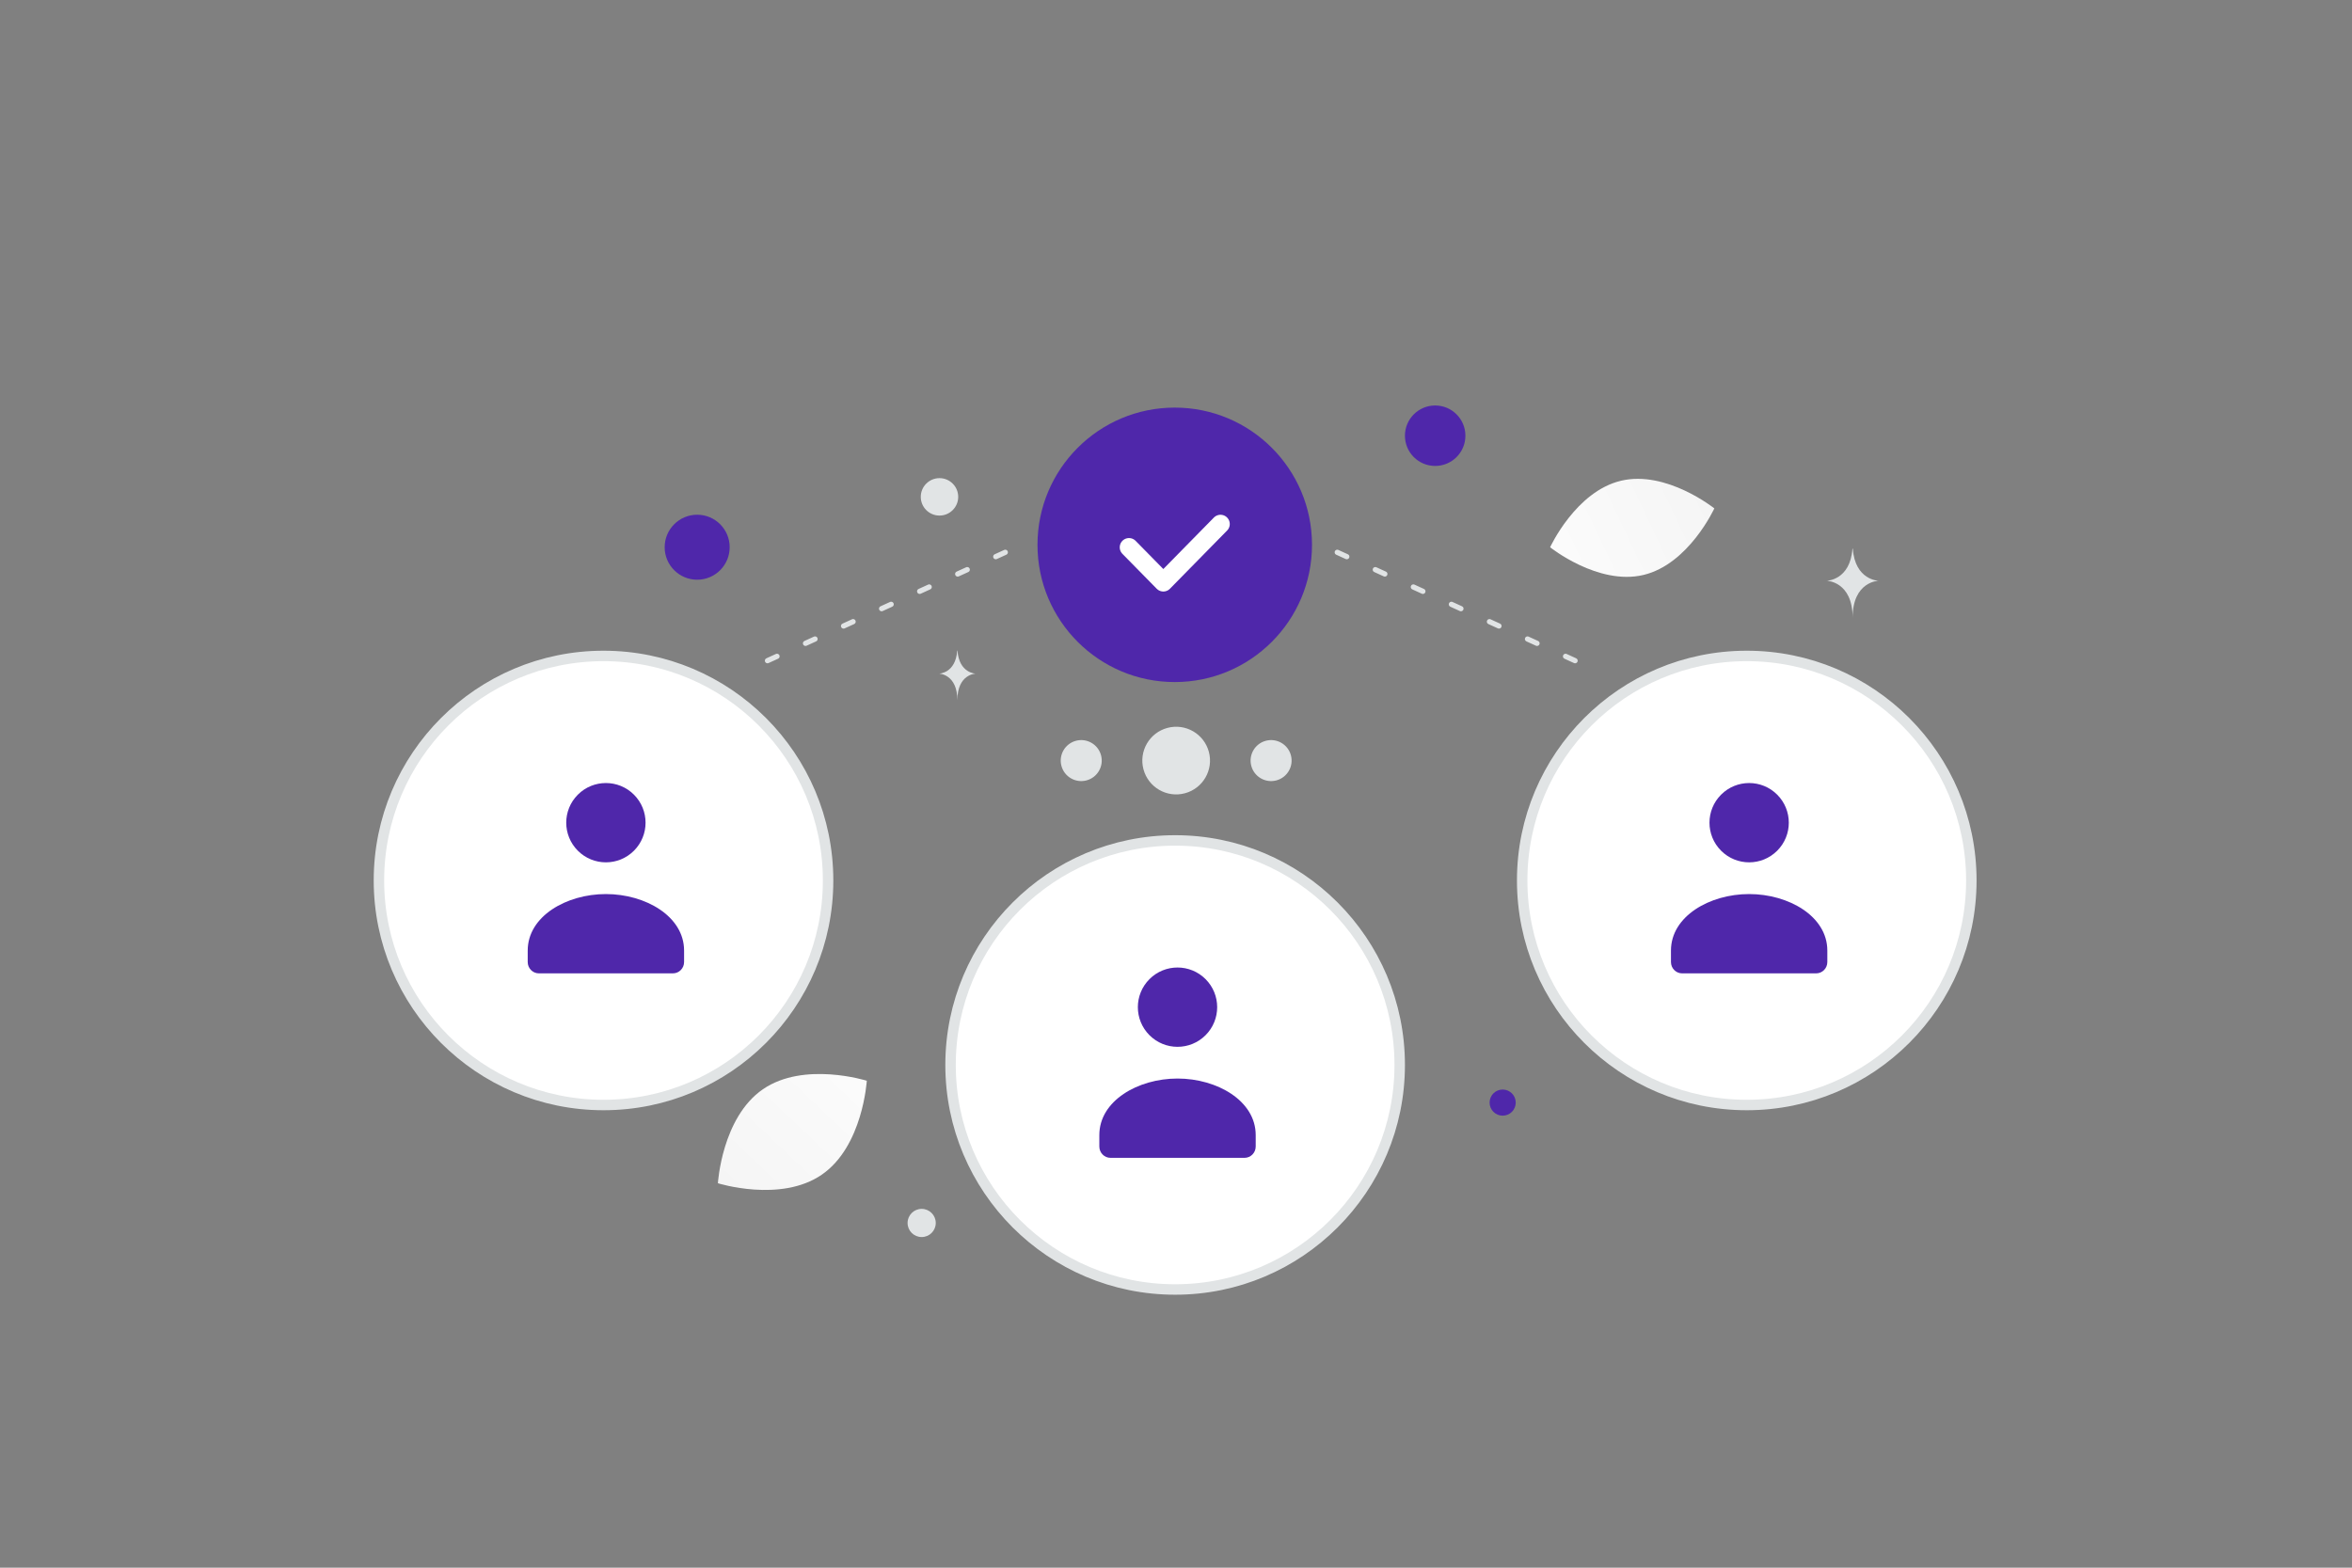 <svg width="900" height="600" viewBox="0 0 900 600" fill="none" xmlns="http://www.w3.org/2000/svg">
<rect x="0" y="0" width="900" height="600" fill="#808080" stroke="none"/>
<g clip-path="url(#clip0_1235_20741)">
<path d="M628.854 220.056C611.506 224.166 593.158 209.454 593.158 209.454C593.158 209.454 602.949 188.086 620.303 183.989C637.651 179.879 655.993 194.579 655.993 194.579C655.993 194.579 646.202 215.946 628.854 220.056Z" fill="url(#paint0_linear_1235_20741)"/>
<path d="M291.922 416.891C307.65 406.057 331.679 413.631 331.679 413.631C331.679 413.631 330.191 438.765 314.452 449.588C298.724 460.422 274.707 452.859 274.707 452.859C274.707 452.859 276.194 427.724 291.922 416.891Z" fill="url(#paint1_linear_1235_20741)"/>
<path d="M693.309 298.879C686.31 298.879 680.637 304.306 680.637 311C680.637 317.694 686.31 323.121 693.309 323.121C700.308 323.121 705.981 317.694 705.981 311C705.981 304.306 700.308 298.879 693.309 298.879Z" fill="#4F27AA"/>
<path d="M266.775 221.876C259.906 221.876 254.337 216.307 254.337 209.438C254.337 202.569 259.906 197 266.775 197C273.644 197 279.213 202.569 279.213 209.438C279.213 216.307 273.644 221.876 266.775 221.876Z" fill="#4F27AA"/>
<path d="M549.173 178.331C542.783 178.331 537.603 173.151 537.603 166.761C537.603 160.371 542.783 155.191 549.173 155.191C555.563 155.191 560.743 160.371 560.743 166.761C560.743 173.151 555.563 178.331 549.173 178.331Z" fill="#4F27AA"/>
<path d="M575 427C572.239 427 570 424.761 570 422C570 419.239 572.239 417 575 417C577.761 417 580 419.239 580 422C580 424.761 577.761 427 575 427Z" fill="#4F27AA"/>
<path d="M232.592 349.673C226.547 349.673 221.647 344.773 221.647 338.728C221.647 332.683 226.547 327.783 232.592 327.783C238.637 327.783 243.537 332.683 243.537 338.728C243.537 344.773 238.637 349.673 232.592 349.673Z" fill="#E1E4E5"/>
<path d="M352.679 473.458C349.701 473.458 347.286 471.043 347.286 468.065C347.286 465.086 349.701 462.672 352.679 462.672C355.657 462.672 358.072 465.086 358.072 468.065C358.072 471.043 355.657 473.458 352.679 473.458Z" fill="#E1E4E5"/>
<path d="M267.646 273.003C268.416 275.876 266.711 278.828 263.839 279.597C260.967 280.367 258.015 278.663 257.245 275.79C256.476 272.918 258.18 269.966 261.052 269.196C263.925 268.427 266.877 270.131 267.646 273.003Z" fill="#E1E4E5"/>
<path d="M359.5 197.324C355.545 197.324 352.338 194.117 352.338 190.162C352.338 186.207 355.545 183 359.5 183C363.456 183 366.662 186.207 366.662 190.162C366.662 194.117 363.456 197.324 359.5 197.324Z" fill="#E1E4E5"/>
<path d="M606.372 297.289C603.329 297.289 600.863 295.316 600.863 292.882C600.863 290.448 603.329 288.475 606.372 288.475C609.414 288.475 611.881 290.448 611.881 292.882C611.881 295.316 609.414 297.289 606.372 297.289Z" fill="#E1E4E5"/>
<path d="M708.842 210H708.987C709.84 222.093 718.833 222.279 718.833 222.279C718.833 222.279 708.916 222.472 708.916 236.445C708.916 222.472 698.999 222.279 698.999 222.279C698.999 222.279 707.989 222.093 708.842 210ZM366.286 249H366.387C366.99 257.688 373.338 257.822 373.338 257.822C373.338 257.822 366.338 257.961 366.338 268C366.338 257.961 359.338 257.822 359.338 257.822C359.338 257.822 365.683 257.688 366.286 249Z" fill="#E1E4E5"/>
<path d="M462.573 287.747C464.424 294.655 460.324 301.756 453.416 303.607C446.507 305.458 439.406 301.359 437.555 294.45C435.704 287.542 439.804 280.441 446.712 278.59C453.62 276.739 460.721 280.838 462.573 287.747Z" fill="#E1E4E5"/>
<path d="M493.969 289.068C495.09 293.254 492.606 297.556 488.421 298.677C484.235 299.799 479.933 297.315 478.811 293.129C477.69 288.944 480.174 284.642 484.359 283.52C488.545 282.399 492.847 284.882 493.969 289.068Z" fill="#E1E4E5"/>
<path d="M421.317 289.068C422.438 293.254 419.955 297.556 415.769 298.677C411.583 299.799 407.281 297.315 406.16 293.129C405.038 288.944 407.522 284.642 411.708 283.52C415.893 282.399 420.195 284.882 421.317 289.068Z" fill="#E1E4E5"/>
<path d="M230.936 422.919C278.397 422.919 316.872 384.444 316.872 336.983C316.872 289.522 278.397 251.047 230.936 251.047C183.475 251.047 145 289.522 145 336.983C145 384.444 183.475 422.919 230.936 422.919Z" fill="white" stroke="#E1E4E5" stroke-width="4"/>
<path fill-rule="evenodd" clip-rule="evenodd" d="M201.932 363.872V368.203C201.932 370.594 203.846 372.534 206.205 372.534H257.493C259.852 372.534 261.767 370.594 261.767 368.203V363.803C261.767 350.698 246.987 342.183 231.849 342.183C216.711 342.183 201.932 350.702 201.932 363.803M221.119 304.137C215.192 310.063 215.192 319.672 221.119 325.598C227.045 331.525 236.654 331.525 242.58 325.598C248.507 319.672 248.507 310.063 242.58 304.137C236.654 298.21 227.045 298.21 221.119 304.137Z" fill="#4F27AA"/>
<path d="M449.668 493.526C497.129 493.526 535.604 455.051 535.604 407.59C535.604 360.129 497.129 321.654 449.668 321.654C402.207 321.654 363.732 360.129 363.732 407.59C363.732 455.051 402.207 493.526 449.668 493.526Z" fill="white" stroke="#E1E4E5" stroke-width="4"/>
<path fill-rule="evenodd" clip-rule="evenodd" d="M420.663 434.477V438.808C420.663 441.199 422.578 443.139 424.937 443.139H476.224C478.583 443.139 480.498 441.199 480.498 438.808V434.408C480.498 421.303 465.719 412.788 450.58 412.788C435.442 412.788 420.663 421.307 420.663 434.408M439.85 374.742C433.924 380.668 433.924 390.277 439.85 396.203C445.777 402.13 455.385 402.13 461.312 396.203C467.238 390.277 467.238 380.668 461.312 374.742C455.385 368.815 445.777 368.815 439.85 374.742Z" fill="#4F27AA"/>
<path d="M668.402 422.919C715.863 422.919 754.338 384.444 754.338 336.983C754.338 289.522 715.863 251.047 668.402 251.047C620.941 251.047 582.466 289.522 582.466 336.983C582.466 384.444 620.941 422.919 668.402 422.919Z" fill="white" stroke="#E1E4E5" stroke-width="4"/>
<path fill-rule="evenodd" clip-rule="evenodd" d="M639.398 363.872V368.203C639.398 370.594 641.313 372.534 643.672 372.534H694.96C697.319 372.534 699.233 370.594 699.233 368.203V363.803C699.233 350.698 684.454 342.183 669.316 342.183C654.178 342.183 639.398 350.702 639.398 363.803M658.585 304.137C652.658 310.063 652.658 319.672 658.585 325.598C664.511 331.525 674.12 331.525 680.046 325.598C685.973 319.672 685.973 310.063 680.046 304.137C674.12 298.21 664.511 298.21 658.585 304.137Z" fill="#4F27AA"/>
<path d="M293.678 252.861L387.923 209.905" stroke="#E1E4E5" stroke-width="2" stroke-linecap="round" stroke-dasharray="4 12"/>
<path d="M602.703 252.861L508.458 209.905" stroke="#E1E4E5" stroke-width="2" stroke-linecap="round" stroke-dasharray="4 12"/>
<path fill-rule="evenodd" clip-rule="evenodd" d="M449.522 261.043C420.517 261.043 397 237.526 397 208.521C397 179.516 420.517 156 449.522 156C478.527 156 502.043 179.516 502.043 208.521C502.043 237.526 478.527 261.043 449.522 261.043Z" fill="#4F27AA"/>
<path d="M467.029 200.564L445.15 222.845L432.015 209.478" stroke="white" stroke-width="7.091" stroke-linecap="round" stroke-linejoin="round"/>
</g>
<defs>
<linearGradient id="paint0_linear_1235_20741" x1="563.526" y1="230.274" x2="715.39" y2="158.529" gradientUnits="userSpaceOnUse">
<stop stop-color="white"/>
<stop offset="1" stop-color="#EEEEEE"/>
</linearGradient>
<linearGradient id="paint1_linear_1235_20741" x1="353.189" y1="381.345" x2="229.383" y2="511.896" gradientUnits="userSpaceOnUse">
<stop stop-color="white"/>
<stop offset="1" stop-color="#EEEEEE"/>
</linearGradient>
<clipPath id="clip0_1235_20741">
<rect width="900" height="600" fill="white"/>
</clipPath>
</defs>
</svg>
